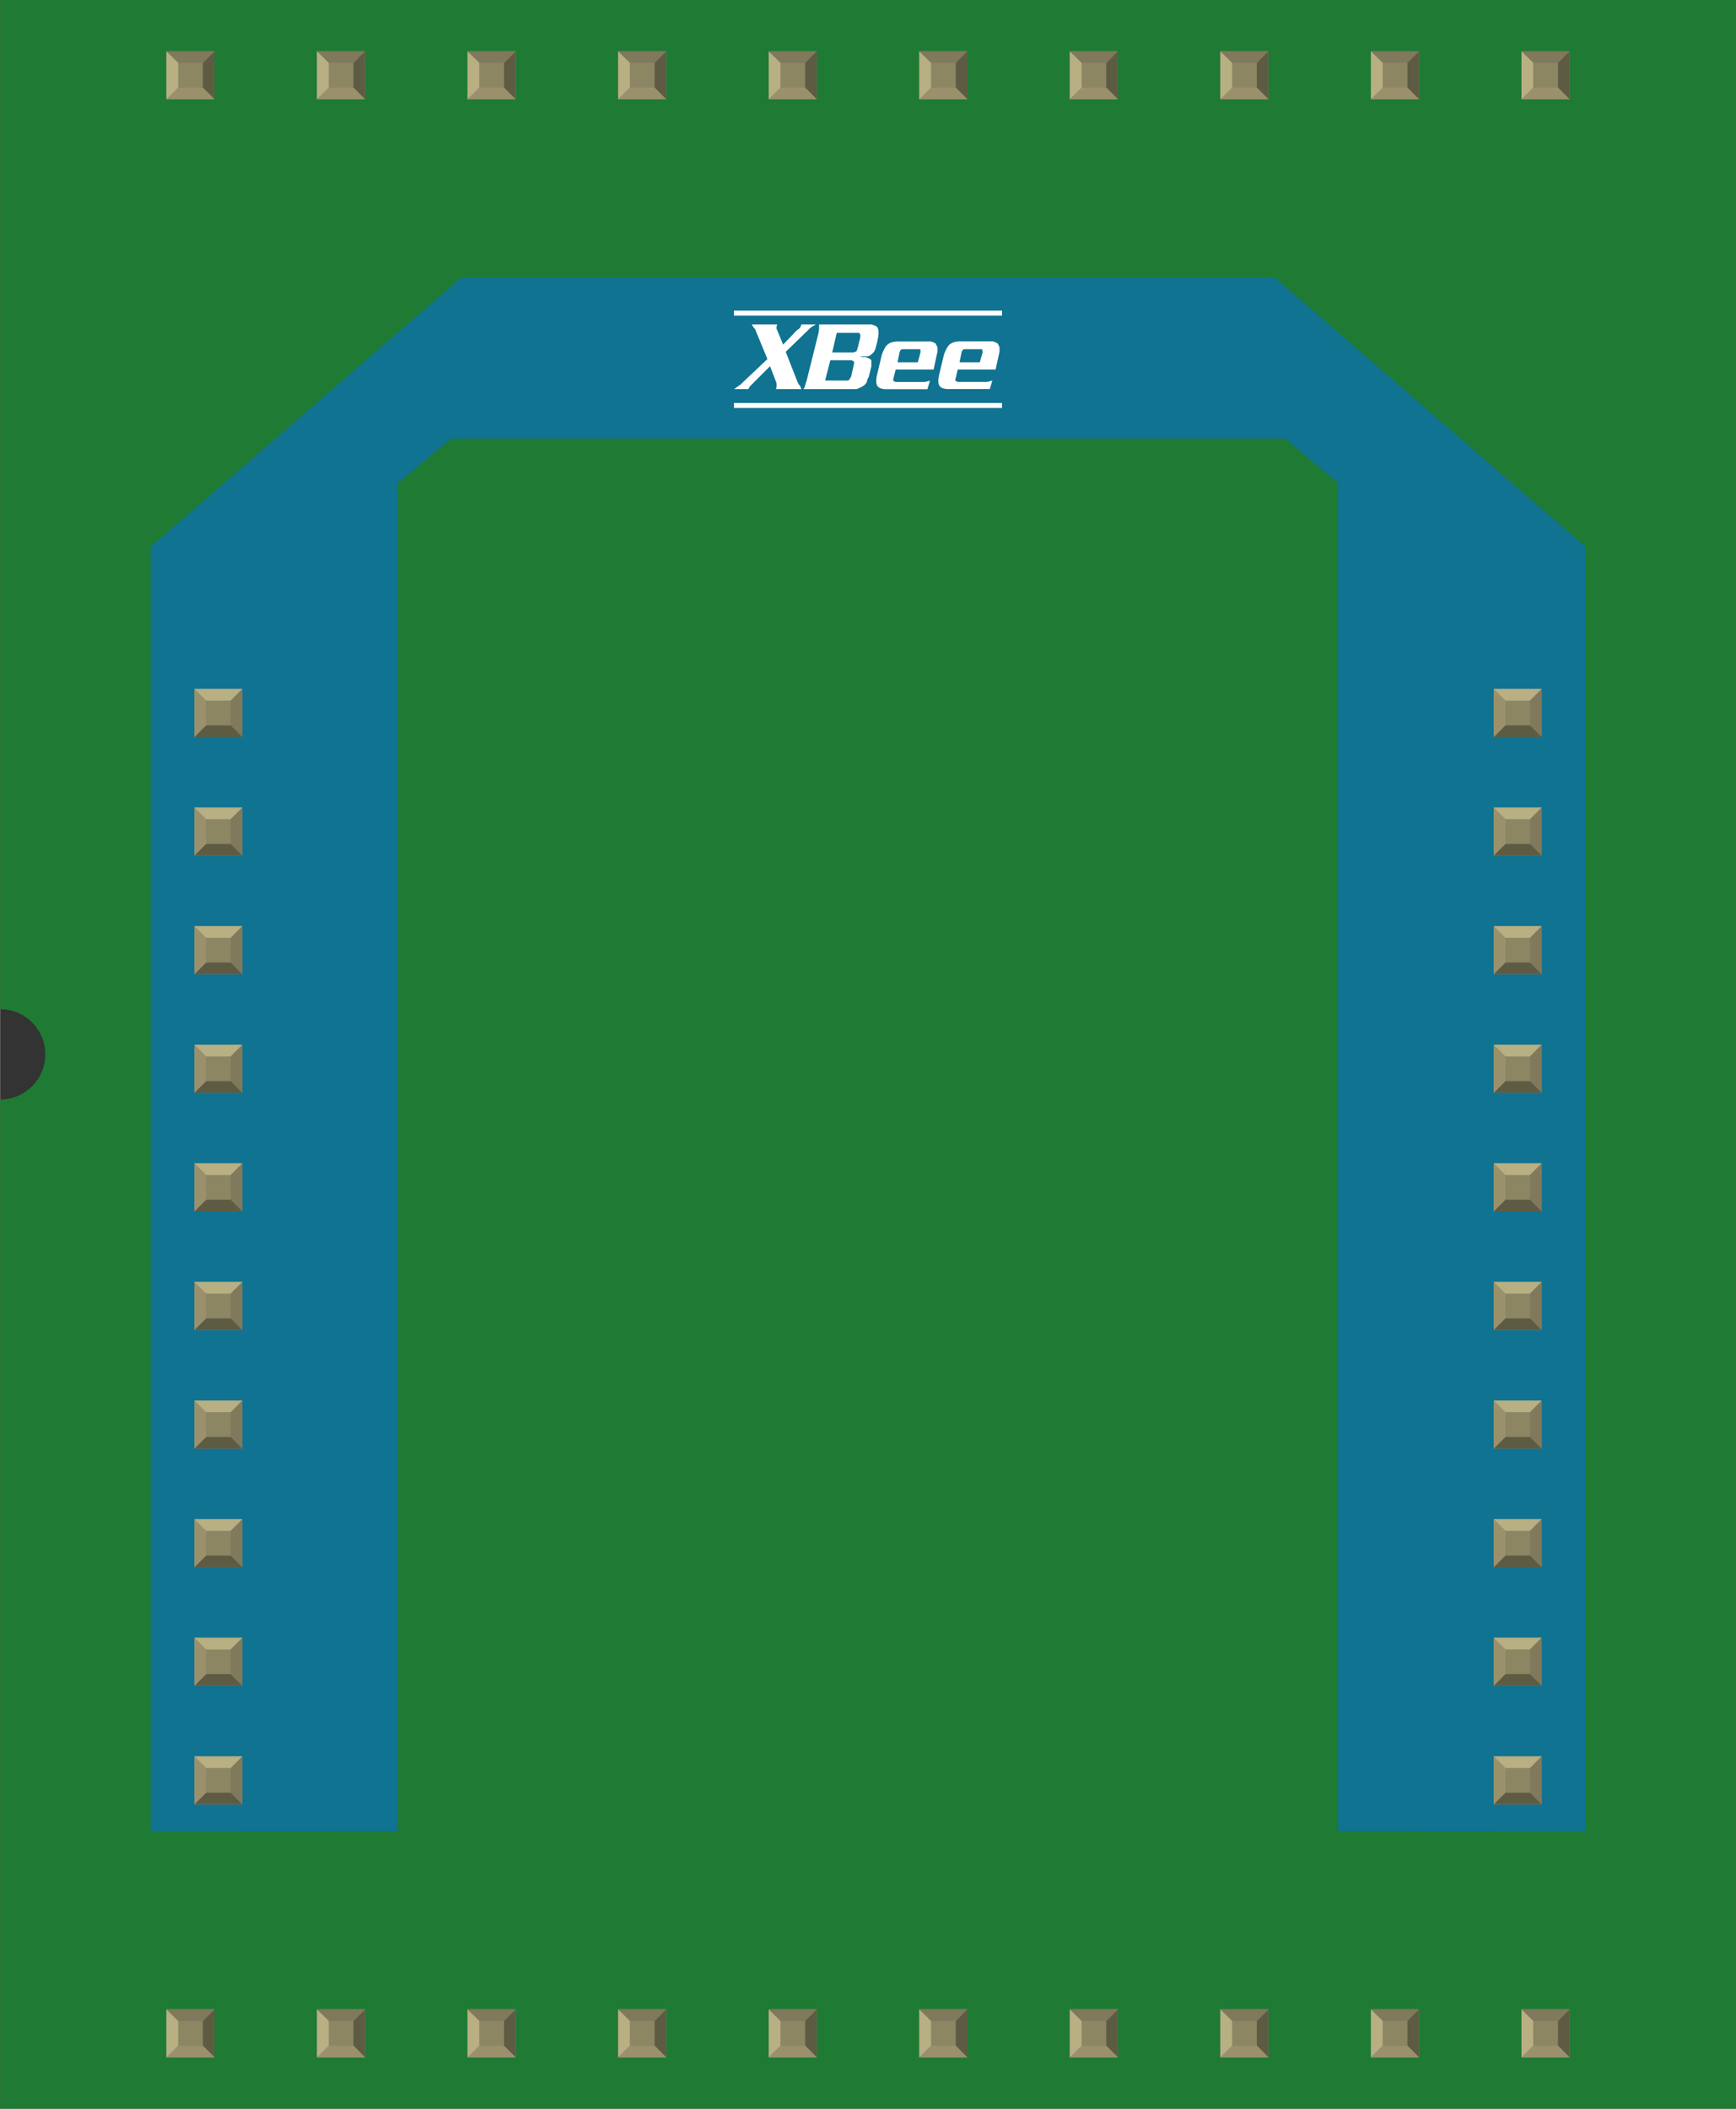 <?xml version='1.0' encoding='UTF-8' standalone='no'?>
<!-- Created with Fritzing (http://www.fritzing.org/) -->
<svg xmlns="http://www.w3.org/2000/svg" width="1.153in" x="0in" version="1.2" y="0in"  height="1.4in" viewBox="0 0 1152.83 1400" baseProfile="tiny" xmlns:svg="http://www.w3.org/2000/svg">
 <rect x="0" y="0" width="1152.83" height="1400" fill="#333333" stroke="none"/>
 <desc>Fritzing breadboard generated by brd2svg</desc>
 <g id="breadboard">
  <g id="icon">
   <path fill="#1F7A34" stroke="none" stroke-width="0" d="M0,0L0,670A30,30 0 0 1 0,730L0,1400L1152.83,1400L1152.83,0L0,0z"/>
   <g transform="translate(100,184.235)">
    <rect width="106.972" x="56.972" y="133.361" fill="#0F7391" height="898.153"/>
    <rect width="106.958" x="788.639" y="133.361" fill="#0F7391" height="898.153"/>
    <polygon fill="#0F7391" points="746.5,0,206.333,0,0,178.736,0,1031.51,116.556,1031.51,116.556,176.111,199.556,106.958,753.306,106.958,836.278,176.125,836.278,1031.51,952.833,1031.51,952.833,178.736"/>
    <g>
     <path fill="none" stroke="#FFFFFF" stroke-width="3.308" d="M387.389,23.639L565.417,23.639M387.389,84.986L565.417,84.986"/>
     <polygon fill="#FFFFFF" points="430.458,71.069,429.597,69.333,421.764,49.333,435.667,35.889,438.278,33.292,441.75,31.125,432.208,31.125,431.764,32.417,431.333,33.292,430.458,34.153,429.167,35.028,420.042,44.569,416.125,35.028,415.694,34.153,415.694,32.417,416.125,31.125,399.181,31.125,400.5,33.292,401.361,34.153,409.611,54.153,393.542,69.333,391.806,71.069,390.5,71.944,387.458,74.097,397.014,74.097,397.889,72.375,398.319,71.944,399.181,71.069,411.347,58.903,414.375,66.722,415.694,70.208,415.694,72.806,415.264,74.097,432.208,74.097,431.333,71.944"/>
     <path fill="#FFFFFF" d="M563.375,45.444L562.917,44.569L562.5,43.722L561.625,43.333l-0.861,-0.444L559.444,42.389l-1.278,0l-21.292,0c-6.403,0.417,-7.806,3.111,-9.986,8.681L523.375,65.833c-0.708,5,-0.194,7.806,5.653,8.25l28.236,0l1.736,-5.625L557.264,68.889l-1.722,0.431l-19.556,0L535.125,68.889L534.722,68.889L534.722,68.458l-0.472,-0.431l0.458,-1.333l1.292,-5.611l25.167,0l2.194,-10.014l0.403,-1.736l0,-3.056L563.375,45.444zM552.514,49.778L550.694,56.292l-13.458,0l1.292,-6.514L539.028,48.472l0.403,-0.417l0.861,-0.431l0.861,0l10.014,0l0.861,0L552.361,48.056L552.514,49.778L552.514,49.778z"/>
     <path fill="#FFFFFF" d="M521.681,44.569l-0.444,-0.861L520.375,43.333l-0.889,-0.444l-1.278,-0.431l-1.319,0l-21.319,0c-6.361,0.417,-7.778,3.153,-9.958,8.681l-3.486,14.764c-0.694,5,-0.208,7.806,5.625,8.25l28.097,0l1.75,-5.625l-1.694,0.417l-1.722,0.431l-19.389,0L493.889,68.903l-0.472,0L493.417,68.458L493.056,68.028l0.333,-1.333l1.444,-5.611l25.167,0l2.139,-10.014l0.458,-1.736l0,-3.056L522.083,45.431L521.681,44.569zM511.264,49.778l-1.75,6.514l-13.458,0l1.306,-6.514l0.431,-1.319l0.458,-0.417l0.861,-0.431l0.875,0l9.972,0l0.861,0l0.444,0.431L511.264,49.778L511.264,49.778z"/>
     <path fill="#FFFFFF" d="M480.847,31.958l-0.875,-0.403L478.667,31.111L476.944,31.111l-33.014,0l0,3.042L443.472,37.181l-7.806,31.278l-0.861,2.611l-0.444,1.736l-0.861,1.306l33.014,0l2.167,0l1.306,-0.417c2.778,-1.361,5.653,-2.417,6.069,-6.083l0.875,-1.736l1.736,-6.958L478.667,54.986l-0.875,-0.861L476.944,53.681l-0.875,-0.444l-1.306,-0.417l-3.903,0c3.917,-1.264,5.5,0.972,8.681,-2.611l0.889,-0.903l0.861,-1.694C481.75,45.083,486.139,33.014,480.847,31.958zM466.944,58.042l-1.736,7.806l-0.861,1.306l-0.444,0.861l-0.861,0.403l-0.861,0L447.917,68.417l3.486,-13.472l14.208,0l0.431,0.375l0.444,0l0.431,0.417l0.319,0.861L466.944,58.042zM471.292,39.806l-1.736,6.944l-0.431,1.319L468.75,48.931l-0.861,0.403L466.528,49.792l-13.903,0l3.028,-13.028l14.333,0l0.431,0L470.833,37.167l0.431,0.431L471.292,39.806L471.292,39.806z"/>
    </g>
    <g>
     <g>
      <rect width="31.903" x="29" y="273.153" fill="#8D8C8C" height="31.931"/>
      <rect width="16.5" x="36.764" y="280.917" fill="#8C8663" height="16.486"/>
      <polygon fill="#B8AF82" points="29,273.153,36.764,280.917,53.153,280.917,60.903,273.153"/>
      <polygon fill="#80795B" points="53.153,297.319,53.153,280.917,60.903,273.153,60.903,305.083"/>
      <polygon fill="#5E5B43" points="36.764,297.319,53.153,297.319,60.903,305.083,29,305.083"/>
      <polygon fill="#9A916C" points="29,273.153,36.764,280.917,36.764,297.319,29,305.083"/>
     </g>
     <g>
      <rect width="31.903" x="29" y="351.903" fill="#8D8C8C" height="31.931"/>
      <rect width="16.5" x="36.764" y="359.639" fill="#8C8663" height="16.486"/>
      <polygon fill="#B8AF82" points="29,351.903,36.764,359.639,53.153,359.639,60.903,351.903"/>
      <polygon fill="#80795B" points="53.153,376.056,53.153,359.639,60.903,351.903,60.903,383.819"/>
      <polygon fill="#5E5B43" points="36.764,376.056,53.153,376.056,60.903,383.819,29,383.819"/>
      <polygon fill="#9A916C" points="29,351.903,36.764,359.639,36.764,376.056,29,383.819"/>
     </g>
     <g>
      <rect width="31.903" x="29" y="430.639" fill="#8D8C8C" height="31.931"/>
      <rect width="16.5" x="36.764" y="438.403" fill="#8C8663" height="16.486"/>
      <polygon fill="#B8AF82" points="29,430.639,36.764,438.403,53.153,438.403,60.903,430.639"/>
      <polygon fill="#80795B" points="53.153,454.806,53.153,438.403,60.903,430.639,60.903,462.569"/>
      <polygon fill="#5E5B43" points="36.764,454.806,53.153,454.806,60.903,462.569,29,462.569"/>
      <polygon fill="#9A916C" points="29,430.639,36.764,438.403,36.764,454.806,29,462.569"/>
     </g>
     <g>
      <rect width="31.903" x="29" y="509.389" fill="#8D8C8C" height="31.917"/>
      <rect width="16.5" x="36.764" y="517.125" fill="#8C8663" height="16.472"/>
      <polygon fill="#B8AF82" points="29,509.389,36.764,517.125,53.153,517.125,60.903,509.389"/>
      <polygon fill="#80795B" points="53.153,533.542,53.153,517.125,60.903,509.389,60.903,541.292"/>
      <polygon fill="#5E5B43" points="36.764,533.542,53.153,533.542,60.903,541.292,29,541.292"/>
      <polygon fill="#9A916C" points="29,509.389,36.764,517.125,36.764,533.542,29,541.292"/>
     </g>
     <g>
      <rect width="31.903" x="29" y="588.125" fill="#8D8C8C" height="31.931"/>
      <rect width="16.5" x="36.764" y="595.889" fill="#8C8663" height="16.486"/>
      <polygon fill="#B8AF82" points="29,588.125,36.764,595.889,53.153,595.889,60.903,588.125"/>
      <polygon fill="#80795B" points="53.153,612.292,53.153,595.889,60.903,588.125,60.903,620.056"/>
      <polygon fill="#5E5B43" points="36.764,612.292,53.153,612.292,60.903,620.056,29,620.056"/>
      <polygon fill="#9A916C" points="29,588.125,36.764,595.889,36.764,612.292,29,620.056"/>
     </g>
     <g>
      <rect width="31.903" x="29" y="666.861" fill="#8D8C8C" height="31.931"/>
      <rect width="16.5" x="36.764" y="674.625" fill="#8C8663" height="16.431"/>
      <polygon fill="#B8AF82" points="29,666.861,36.764,674.625,53.153,674.625,60.903,666.861"/>
      <polygon fill="#80795B" points="53.153,691.028,53.153,674.625,60.903,666.861,60.903,698.792"/>
      <polygon fill="#5E5B43" points="36.764,691.028,53.153,691.028,60.903,698.792,29,698.792"/>
      <polygon fill="#9A916C" points="29,666.861,36.764,674.625,36.764,691.028,29,698.792"/>
     </g>
     <g>
      <rect width="31.903" x="29" y="745.611" fill="#8D8C8C" height="31.931"/>
      <rect width="16.5" x="36.764" y="753.375" fill="#8C8663" height="16.431"/>
      <polygon fill="#B8AF82" points="29,745.611,36.764,753.375,53.153,753.375,60.903,745.611"/>
      <polygon fill="#80795B" points="53.153,769.792,53.153,753.375,60.903,745.611,60.903,777.542"/>
      <polygon fill="#5E5B43" points="36.764,769.792,53.153,769.792,60.903,777.542,29,777.542"/>
      <polygon fill="#9A916C" points="29,745.611,36.764,753.375,36.764,769.792,29,777.542"/>
     </g>
     <g>
      <rect width="31.903" x="29" y="824.361" fill="#8D8C8C" height="31.917"/>
      <rect width="16.5" x="36.764" y="832.125" fill="#8C8663" height="16.417"/>
      <polygon fill="#B8AF82" points="29,824.361,36.764,832.125,53.153,832.125,60.903,824.361"/>
      <polygon fill="#80795B" points="53.153,848.528,53.153,832.125,60.903,824.361,60.903,856.278"/>
      <polygon fill="#5E5B43" points="36.764,848.528,53.153,848.528,60.903,856.278,29,856.278"/>
      <polygon fill="#9A916C" points="29,824.361,36.764,832.125,36.764,848.528,29,856.278"/>
     </g>
     <g>
      <rect width="31.903" x="29" y="903.097" fill="#8D8C8C" height="31.917"/>
      <rect width="16.5" x="36.764" y="910.861" fill="#8C8663" height="16.417"/>
      <polygon fill="#B8AF82" points="29,903.097,36.764,910.861,53.153,910.861,60.903,903.097"/>
      <polygon fill="#80795B" points="53.153,927.25,53.153,910.861,60.903,903.097,60.903,935.014"/>
      <polygon fill="#5E5B43" points="36.764,927.25,53.153,927.25,60.903,935.014,29,935.014"/>
      <polygon fill="#9A916C" points="29,903.097,36.764,910.861,36.764,927.25,29,935.014"/>
     </g>
     <g>
      <rect width="31.903" x="29" y="981.819" fill="#8D8C8C" height="31.986"/>
      <rect width="16.5" x="36.764" y="989.583" fill="#8C8663" height="16.417"/>
      <polygon fill="#B8AF82" points="29,981.819,36.764,989.583,53.153,989.583,60.903,981.819"/>
      <polygon fill="#80795B" points="53.153,1005.97,53.153,989.583,60.903,981.819,60.903,1013.75"/>
      <polygon fill="#5E5B43" points="36.764,1005.97,53.153,1005.97,60.903,1013.75,29,1013.75"/>
      <polygon fill="#9A916C" points="29,981.819,36.764,989.583,36.764,1005.97,29,1013.75"/>
     </g>
    </g>
    <g>
     <g>
      <rect width="31.903" x="891.958" y="273.153" fill="#8D8C8C" height="31.931"/>
      <rect width="16.472" x="899.722" y="280.917" fill="#8C8663" height="16.486"/>
      <polygon fill="#B8AF82" points="891.958,273.153,899.722,280.917,916.111,280.917,923.861,273.153"/>
      <polygon fill="#80795B" points="916.111,297.319,916.111,280.917,923.861,273.153,923.861,305.083"/>
      <polygon fill="#5E5B43" points="899.722,297.319,916.111,297.319,923.861,305.083,891.958,305.083"/>
      <polygon fill="#9A916C" points="891.958,273.153,899.722,280.917,899.722,297.319,891.958,305.083"/>
     </g>
     <g>
      <rect width="31.903" x="891.958" y="351.903" fill="#8D8C8C" height="31.931"/>
      <rect width="16.472" x="899.722" y="359.653" fill="#8C8663" height="16.486"/>
      <polygon fill="#B8AF82" points="891.958,351.903,899.722,359.653,916.111,359.653,923.861,351.903"/>
      <polygon fill="#80795B" points="916.111,376.056,916.111,359.653,923.861,351.903,923.861,383.819"/>
      <polygon fill="#5E5B43" points="899.722,376.056,916.111,376.056,923.861,383.819,891.958,383.819"/>
      <polygon fill="#9A916C" points="891.958,351.903,899.722,359.653,899.722,376.056,891.958,383.819"/>
     </g>
     <g>
      <rect width="31.903" x="891.958" y="430.639" fill="#8D8C8C" height="31.931"/>
      <rect width="16.472" x="899.722" y="438.403" fill="#8C8663" height="16.486"/>
      <polygon fill="#B8AF82" points="891.958,430.639,899.722,438.403,916.111,438.403,923.861,430.639"/>
      <polygon fill="#80795B" points="916.111,454.806,916.111,438.403,923.861,430.639,923.861,462.569"/>
      <polygon fill="#5E5B43" points="899.722,454.806,916.111,454.806,923.861,462.569,891.958,462.569"/>
      <polygon fill="#9A916C" points="891.958,430.639,899.722,438.403,899.722,454.806,891.958,462.569"/>
     </g>
     <g>
      <rect width="31.903" x="891.958" y="509.389" fill="#8D8C8C" height="31.931"/>
      <rect width="16.472" x="899.722" y="517.139" fill="#8C8663" height="16.486"/>
      <polygon fill="#B8AF82" points="891.958,509.389,899.722,517.139,916.111,517.139,923.861,509.389"/>
      <polygon fill="#80795B" points="916.111,533.556,916.111,517.139,923.861,509.389,923.861,541.306"/>
      <polygon fill="#5E5B43" points="899.722,533.556,916.111,533.556,923.861,541.306,891.958,541.306"/>
      <polygon fill="#9A916C" points="891.958,509.389,899.722,517.139,899.722,533.556,891.958,541.306"/>
     </g>
     <g>
      <rect width="31.903" x="891.958" y="588.125" fill="#8D8C8C" height="31.931"/>
      <rect width="16.472" x="899.722" y="595.889" fill="#8C8663" height="16.486"/>
      <polygon fill="#B8AF82" points="891.958,588.125,899.722,595.889,916.111,595.889,923.861,588.125"/>
      <polygon fill="#80795B" points="916.111,612.292,916.111,595.889,923.861,588.125,923.861,620.056"/>
      <polygon fill="#5E5B43" points="899.722,612.292,916.111,612.292,923.861,620.056,891.958,620.056"/>
      <polygon fill="#9A916C" points="891.958,588.125,899.722,595.889,899.722,612.292,891.958,620.056"/>
     </g>
     <g>
      <rect width="31.903" x="891.958" y="666.861" fill="#8D8C8C" height="31.931"/>
      <rect width="16.472" x="899.722" y="674.625" fill="#8C8663" height="16.431"/>
      <polygon fill="#B8AF82" points="891.958,666.861,899.722,674.625,916.111,674.625,923.861,666.861"/>
      <polygon fill="#80795B" points="916.111,691.028,916.111,674.625,923.861,666.861,923.861,698.792"/>
      <polygon fill="#5E5B43" points="899.722,691.028,916.111,691.028,923.861,698.792,891.958,698.792"/>
      <polygon fill="#9A916C" points="891.958,666.861,899.722,674.625,899.722,691.028,891.958,698.792"/>
     </g>
     <g>
      <rect width="31.903" x="891.958" y="745.597" fill="#8D8C8C" height="31.931"/>
      <rect width="16.472" x="899.722" y="753.361" fill="#8C8663" height="16.431"/>
      <polygon fill="#B8AF82" points="891.958,745.597,899.722,753.361,916.111,753.361,923.861,745.597"/>
      <polygon fill="#80795B" points="916.111,769.778,916.111,753.361,923.861,745.597,923.861,777.528"/>
      <polygon fill="#5E5B43" points="899.722,769.778,916.111,769.778,923.861,777.528,891.958,777.528"/>
      <polygon fill="#9A916C" points="891.958,745.597,899.722,753.361,899.722,769.778,891.958,777.528"/>
     </g>
     <g>
      <rect width="31.903" x="891.958" y="824.347" fill="#8D8C8C" height="31.917"/>
      <rect width="16.472" x="899.722" y="832.111" fill="#8C8663" height="16.417"/>
      <polygon fill="#B8AF82" points="891.958,824.347,899.722,832.111,916.111,832.111,923.861,824.347"/>
      <polygon fill="#80795B" points="916.111,848.514,916.111,832.111,923.861,824.347,923.861,856.264"/>
      <polygon fill="#5E5B43" points="899.722,848.514,916.111,848.514,923.861,856.264,891.958,856.264"/>
      <polygon fill="#9A916C" points="891.958,824.347,899.722,832.111,899.722,848.514,891.958,856.264"/>
     </g>
     <g>
      <rect width="31.903" x="891.958" y="903.083" fill="#8D8C8C" height="31.917"/>
      <rect width="16.472" x="899.722" y="910.847" fill="#8C8663" height="16.417"/>
      <polygon fill="#B8AF82" points="891.958,903.083,899.722,910.847,916.111,910.847,923.861,903.083"/>
      <polygon fill="#80795B" points="916.111,927.236,916.111,910.847,923.861,903.083,923.861,935"/>
      <polygon fill="#5E5B43" points="899.722,927.236,916.111,927.236,923.861,935,891.958,935"/>
      <polygon fill="#9A916C" points="891.958,903.083,899.722,910.847,899.722,927.236,891.958,935"/>
     </g>
     <g>
      <rect width="31.903" x="891.958" y="981.819" fill="#8D8C8C" height="31.986"/>
      <rect width="16.472" x="899.722" y="989.583" fill="#8C8663" height="16.417"/>
      <polygon fill="#B8AF82" points="891.958,981.819,899.722,989.583,916.111,989.583,923.861,981.819"/>
      <polygon fill="#80795B" points="916.111,1005.97,916.111,989.583,923.861,981.819,923.861,1013.75"/>
      <polygon fill="#5E5B43" points="899.722,1005.97,916.111,1005.97,923.861,1013.75,891.958,1013.75"/>
      <polygon fill="#9A916C" points="891.958,981.819,899.722,989.583,899.722,1005.97,891.958,1013.75"/>
     </g>
    </g>
   </g>
  </g>
  <g transform="translate(110.452,1334.05)">
   <rect width="31.93" x="0" y="0" fill="#8D8C8C" height="31.9" id="connector0pin"/>
   <rect width="16.444" x="7.792" y="7.735" fill="#8C8663" height="16.415"/>
   <polygon fill="#B8AF82" points="0,31.9,7.792,24.137,7.792,6.972,0,0"/>
   <polygon fill="#80795B" points="24.208,7.763,7.903,7.763,0,0,31.93,0"/>
   <polygon fill="#5E5B43" points="24.208,24.137,24.208,7.763,31.93,0,31.93,31.9"/>
   <polygon fill="#9A916C" points="0,31.9,7.875,24.137,24.208,24.137,31.93,31.9"/>
  </g>
  <g transform="translate(110.452,34.05)">
   <rect width="31.93" x="0" y="0" fill="#8D8C8C" height="31.9" id="connector19pin"/>
   <rect width="16.444" x="7.792" y="7.735" fill="#8C8663" height="16.415"/>
   <polygon fill="#B8AF82" points="0,31.9,7.792,24.137,7.792,6.972,0,0"/>
   <polygon fill="#80795B" points="24.208,7.763,7.903,7.763,0,0,31.93,0"/>
   <polygon fill="#5E5B43" points="24.208,24.137,24.208,7.763,31.93,0,31.93,31.9"/>
   <polygon fill="#9A916C" points="0,31.9,7.875,24.137,24.208,24.137,31.93,31.9"/>
  </g>
  <g transform="translate(210.452,1334.05)">
   <rect width="31.93" x="0" y="0" fill="#8D8C8C" height="31.9" id="connector1pin"/>
   <rect width="16.444" x="7.792" y="7.735" fill="#8C8663" height="16.415"/>
   <polygon fill="#B8AF82" points="0,31.9,7.792,24.137,7.792,6.972,0,0"/>
   <polygon fill="#80795B" points="24.208,7.763,7.903,7.763,0,0,31.93,0"/>
   <polygon fill="#5E5B43" points="24.208,24.137,24.208,7.763,31.93,0,31.93,31.9"/>
   <polygon fill="#9A916C" points="0,31.9,7.875,24.137,24.208,24.137,31.93,31.9"/>
  </g>
  <g transform="translate(210.452,34.05)">
   <rect width="31.93" x="0" y="0" fill="#8D8C8C" height="31.9" id="connector18pin"/>
   <rect width="16.444" x="7.792" y="7.735" fill="#8C8663" height="16.415"/>
   <polygon fill="#B8AF82" points="0,31.9,7.792,24.137,7.792,6.972,0,0"/>
   <polygon fill="#80795B" points="24.208,7.763,7.903,7.763,0,0,31.93,0"/>
   <polygon fill="#5E5B43" points="24.208,24.137,24.208,7.763,31.93,0,31.93,31.9"/>
   <polygon fill="#9A916C" points="0,31.9,7.875,24.137,24.208,24.137,31.93,31.9"/>
  </g>
  <g transform="translate(310.452,1334.05)">
   <rect width="31.93" x="0" y="0" fill="#8D8C8C" height="31.9" id="connector2pin"/>
   <rect width="16.444" x="7.792" y="7.735" fill="#8C8663" height="16.415"/>
   <polygon fill="#B8AF82" points="0,31.9,7.792,24.137,7.792,6.972,0,0"/>
   <polygon fill="#80795B" points="24.208,7.763,7.903,7.763,0,0,31.93,0"/>
   <polygon fill="#5E5B43" points="24.208,24.137,24.208,7.763,31.93,0,31.93,31.9"/>
   <polygon fill="#9A916C" points="0,31.9,7.875,24.137,24.208,24.137,31.93,31.9"/>
  </g>
  <g transform="translate(310.452,34.05)">
   <rect width="31.93" x="0" y="0" fill="#8D8C8C" height="31.9" id="connector17pin"/>
   <rect width="16.444" x="7.792" y="7.735" fill="#8C8663" height="16.415"/>
   <polygon fill="#B8AF82" points="0,31.9,7.792,24.137,7.792,6.972,0,0"/>
   <polygon fill="#80795B" points="24.208,7.763,7.903,7.763,0,0,31.93,0"/>
   <polygon fill="#5E5B43" points="24.208,24.137,24.208,7.763,31.93,0,31.93,31.9"/>
   <polygon fill="#9A916C" points="0,31.9,7.875,24.137,24.208,24.137,31.93,31.9"/>
  </g>
  <g transform="translate(410.452,1334.05)">
   <rect width="31.93" x="0" y="0" fill="#8D8C8C" height="31.9" id="connector3pin"/>
   <rect width="16.444" x="7.792" y="7.735" fill="#8C8663" height="16.415"/>
   <polygon fill="#B8AF82" points="0,31.9,7.792,24.137,7.792,6.972,0,0"/>
   <polygon fill="#80795B" points="24.208,7.763,7.903,7.763,0,0,31.93,0"/>
   <polygon fill="#5E5B43" points="24.208,24.137,24.208,7.763,31.93,0,31.93,31.9"/>
   <polygon fill="#9A916C" points="0,31.9,7.875,24.137,24.208,24.137,31.93,31.9"/>
  </g>
  <g transform="translate(410.452,34.05)">
   <rect width="31.93" x="0" y="0" fill="#8D8C8C" height="31.9" id="connector16pin"/>
   <rect width="16.444" x="7.792" y="7.735" fill="#8C8663" height="16.415"/>
   <polygon fill="#B8AF82" points="0,31.9,7.792,24.137,7.792,6.972,0,0"/>
   <polygon fill="#80795B" points="24.208,7.763,7.903,7.763,0,0,31.93,0"/>
   <polygon fill="#5E5B43" points="24.208,24.137,24.208,7.763,31.93,0,31.93,31.9"/>
   <polygon fill="#9A916C" points="0,31.9,7.875,24.137,24.208,24.137,31.93,31.9"/>
  </g>
  <g transform="translate(510.452,1334.05)">
   <rect width="31.93" x="0" y="0" fill="#8D8C8C" height="31.9" id="connector4pin"/>
   <rect width="16.444" x="7.792" y="7.735" fill="#8C8663" height="16.415"/>
   <polygon fill="#B8AF82" points="0,31.9,7.792,24.137,7.792,6.972,0,0"/>
   <polygon fill="#80795B" points="24.208,7.763,7.903,7.763,0,0,31.93,0"/>
   <polygon fill="#5E5B43" points="24.208,24.137,24.208,7.763,31.93,0,31.93,31.9"/>
   <polygon fill="#9A916C" points="0,31.9,7.875,24.137,24.208,24.137,31.93,31.9"/>
  </g>
  <g transform="translate(510.452,34.05)">
   <rect width="31.93" x="0" y="0" fill="#8D8C8C" height="31.9" id="connector15pin"/>
   <rect width="16.444" x="7.792" y="7.735" fill="#8C8663" height="16.415"/>
   <polygon fill="#B8AF82" points="0,31.9,7.792,24.137,7.792,6.972,0,0"/>
   <polygon fill="#80795B" points="24.208,7.763,7.903,7.763,0,0,31.93,0"/>
   <polygon fill="#5E5B43" points="24.208,24.137,24.208,7.763,31.93,0,31.93,31.9"/>
   <polygon fill="#9A916C" points="0,31.9,7.875,24.137,24.208,24.137,31.93,31.9"/>
  </g>
  <g transform="translate(610.452,1334.05)">
   <rect width="31.93" x="0" y="0" fill="#8D8C8C" height="31.9" id="connector5pin"/>
   <rect width="16.444" x="7.792" y="7.735" fill="#8C8663" height="16.415"/>
   <polygon fill="#B8AF82" points="0,31.9,7.792,24.137,7.792,6.972,0,0"/>
   <polygon fill="#80795B" points="24.208,7.763,7.903,7.763,0,0,31.93,0"/>
   <polygon fill="#5E5B43" points="24.208,24.137,24.208,7.763,31.93,0,31.93,31.9"/>
   <polygon fill="#9A916C" points="0,31.9,7.875,24.137,24.208,24.137,31.93,31.9"/>
  </g>
  <g transform="translate(610.452,34.05)">
   <rect width="31.93" x="0" y="0" fill="#8D8C8C" height="31.9" id="connector14pin"/>
   <rect width="16.444" x="7.792" y="7.735" fill="#8C8663" height="16.415"/>
   <polygon fill="#B8AF82" points="0,31.9,7.792,24.137,7.792,6.972,0,0"/>
   <polygon fill="#80795B" points="24.208,7.763,7.903,7.763,0,0,31.93,0"/>
   <polygon fill="#5E5B43" points="24.208,24.137,24.208,7.763,31.93,0,31.93,31.9"/>
   <polygon fill="#9A916C" points="0,31.9,7.875,24.137,24.208,24.137,31.93,31.9"/>
  </g>
  <g transform="translate(710.452,1334.05)">
   <rect width="31.93" x="0" y="0" fill="#8D8C8C" height="31.9" id="connector6pin"/>
   <rect width="16.444" x="7.792" y="7.735" fill="#8C8663" height="16.415"/>
   <polygon fill="#B8AF82" points="0,31.9,7.792,24.137,7.792,6.972,0,0"/>
   <polygon fill="#80795B" points="24.208,7.763,7.903,7.763,0,0,31.93,0"/>
   <polygon fill="#5E5B43" points="24.208,24.137,24.208,7.763,31.93,0,31.93,31.9"/>
   <polygon fill="#9A916C" points="0,31.9,7.875,24.137,24.208,24.137,31.93,31.9"/>
  </g>
  <g transform="translate(710.452,34.05)">
   <rect width="31.93" x="0" y="0" fill="#8D8C8C" height="31.9" id="connector13pin"/>
   <rect width="16.444" x="7.792" y="7.735" fill="#8C8663" height="16.415"/>
   <polygon fill="#B8AF82" points="0,31.9,7.792,24.137,7.792,6.972,0,0"/>
   <polygon fill="#80795B" points="24.208,7.763,7.903,7.763,0,0,31.93,0"/>
   <polygon fill="#5E5B43" points="24.208,24.137,24.208,7.763,31.93,0,31.93,31.9"/>
   <polygon fill="#9A916C" points="0,31.9,7.875,24.137,24.208,24.137,31.93,31.9"/>
  </g>
  <g transform="translate(810.452,1334.05)">
   <rect width="31.93" x="0" y="0" fill="#8D8C8C" height="31.9" id="connector7pin"/>
   <rect width="16.444" x="7.792" y="7.735" fill="#8C8663" height="16.415"/>
   <polygon fill="#B8AF82" points="0,31.9,7.792,24.137,7.792,6.972,0,0"/>
   <polygon fill="#80795B" points="24.208,7.763,7.903,7.763,0,0,31.93,0"/>
   <polygon fill="#5E5B43" points="24.208,24.137,24.208,7.763,31.93,0,31.93,31.9"/>
   <polygon fill="#9A916C" points="0,31.9,7.875,24.137,24.208,24.137,31.93,31.9"/>
  </g>
  <g transform="translate(810.452,34.05)">
   <rect width="31.93" x="0" y="0" fill="#8D8C8C" height="31.9" id="connector12pin"/>
   <rect width="16.444" x="7.792" y="7.735" fill="#8C8663" height="16.415"/>
   <polygon fill="#B8AF82" points="0,31.9,7.792,24.137,7.792,6.972,0,0"/>
   <polygon fill="#80795B" points="24.208,7.763,7.903,7.763,0,0,31.93,0"/>
   <polygon fill="#5E5B43" points="24.208,24.137,24.208,7.763,31.93,0,31.93,31.9"/>
   <polygon fill="#9A916C" points="0,31.9,7.875,24.137,24.208,24.137,31.93,31.9"/>
  </g>
  <g transform="translate(910.452,1334.05)">
   <rect width="31.93" x="0" y="0" fill="#8D8C8C" height="31.9" id="connector8pin"/>
   <rect width="16.444" x="7.792" y="7.735" fill="#8C8663" height="16.415"/>
   <polygon fill="#B8AF82" points="0,31.9,7.792,24.137,7.792,6.972,0,0"/>
   <polygon fill="#80795B" points="24.208,7.763,7.903,7.763,0,0,31.93,0"/>
   <polygon fill="#5E5B43" points="24.208,24.137,24.208,7.763,31.93,0,31.93,31.9"/>
   <polygon fill="#9A916C" points="0,31.9,7.875,24.137,24.208,24.137,31.93,31.9"/>
  </g>
  <g transform="translate(910.452,34.05)">
   <rect width="31.93" x="0" y="0" fill="#8D8C8C" height="31.9" id="connector11pin"/>
   <rect width="16.444" x="7.792" y="7.735" fill="#8C8663" height="16.415"/>
   <polygon fill="#B8AF82" points="0,31.9,7.792,24.137,7.792,6.972,0,0"/>
   <polygon fill="#80795B" points="24.208,7.763,7.903,7.763,0,0,31.93,0"/>
   <polygon fill="#5E5B43" points="24.208,24.137,24.208,7.763,31.93,0,31.93,31.9"/>
   <polygon fill="#9A916C" points="0,31.9,7.875,24.137,24.208,24.137,31.93,31.9"/>
  </g>
  <g transform="translate(1010.45,1334.05)">
   <rect width="31.93" x="0" y="0" fill="#8D8C8C" height="31.9" id="connector9pin"/>
   <rect width="16.444" x="7.792" y="7.735" fill="#8C8663" height="16.415"/>
   <polygon fill="#B8AF82" points="0,31.9,7.792,24.137,7.792,6.972,0,0"/>
   <polygon fill="#80795B" points="24.208,7.763,7.903,7.763,0,0,31.93,0"/>
   <polygon fill="#5E5B43" points="24.208,24.137,24.208,7.763,31.93,0,31.93,31.9"/>
   <polygon fill="#9A916C" points="0,31.9,7.875,24.137,24.208,24.137,31.93,31.9"/>
  </g>
  <g transform="translate(1010.45,34.05)">
   <rect width="31.93" x="0" y="0" fill="#8D8C8C" height="31.9" id="connector10pin"/>
   <rect width="16.444" x="7.792" y="7.735" fill="#8C8663" height="16.415"/>
   <polygon fill="#B8AF82" points="0,31.9,7.792,24.137,7.792,6.972,0,0"/>
   <polygon fill="#80795B" points="24.208,7.763,7.903,7.763,0,0,31.93,0"/>
   <polygon fill="#5E5B43" points="24.208,24.137,24.208,7.763,31.93,0,31.93,31.9"/>
   <polygon fill="#9A916C" points="0,31.9,7.875,24.137,24.208,24.137,31.93,31.9"/>
  </g>
 </g>
</svg>

